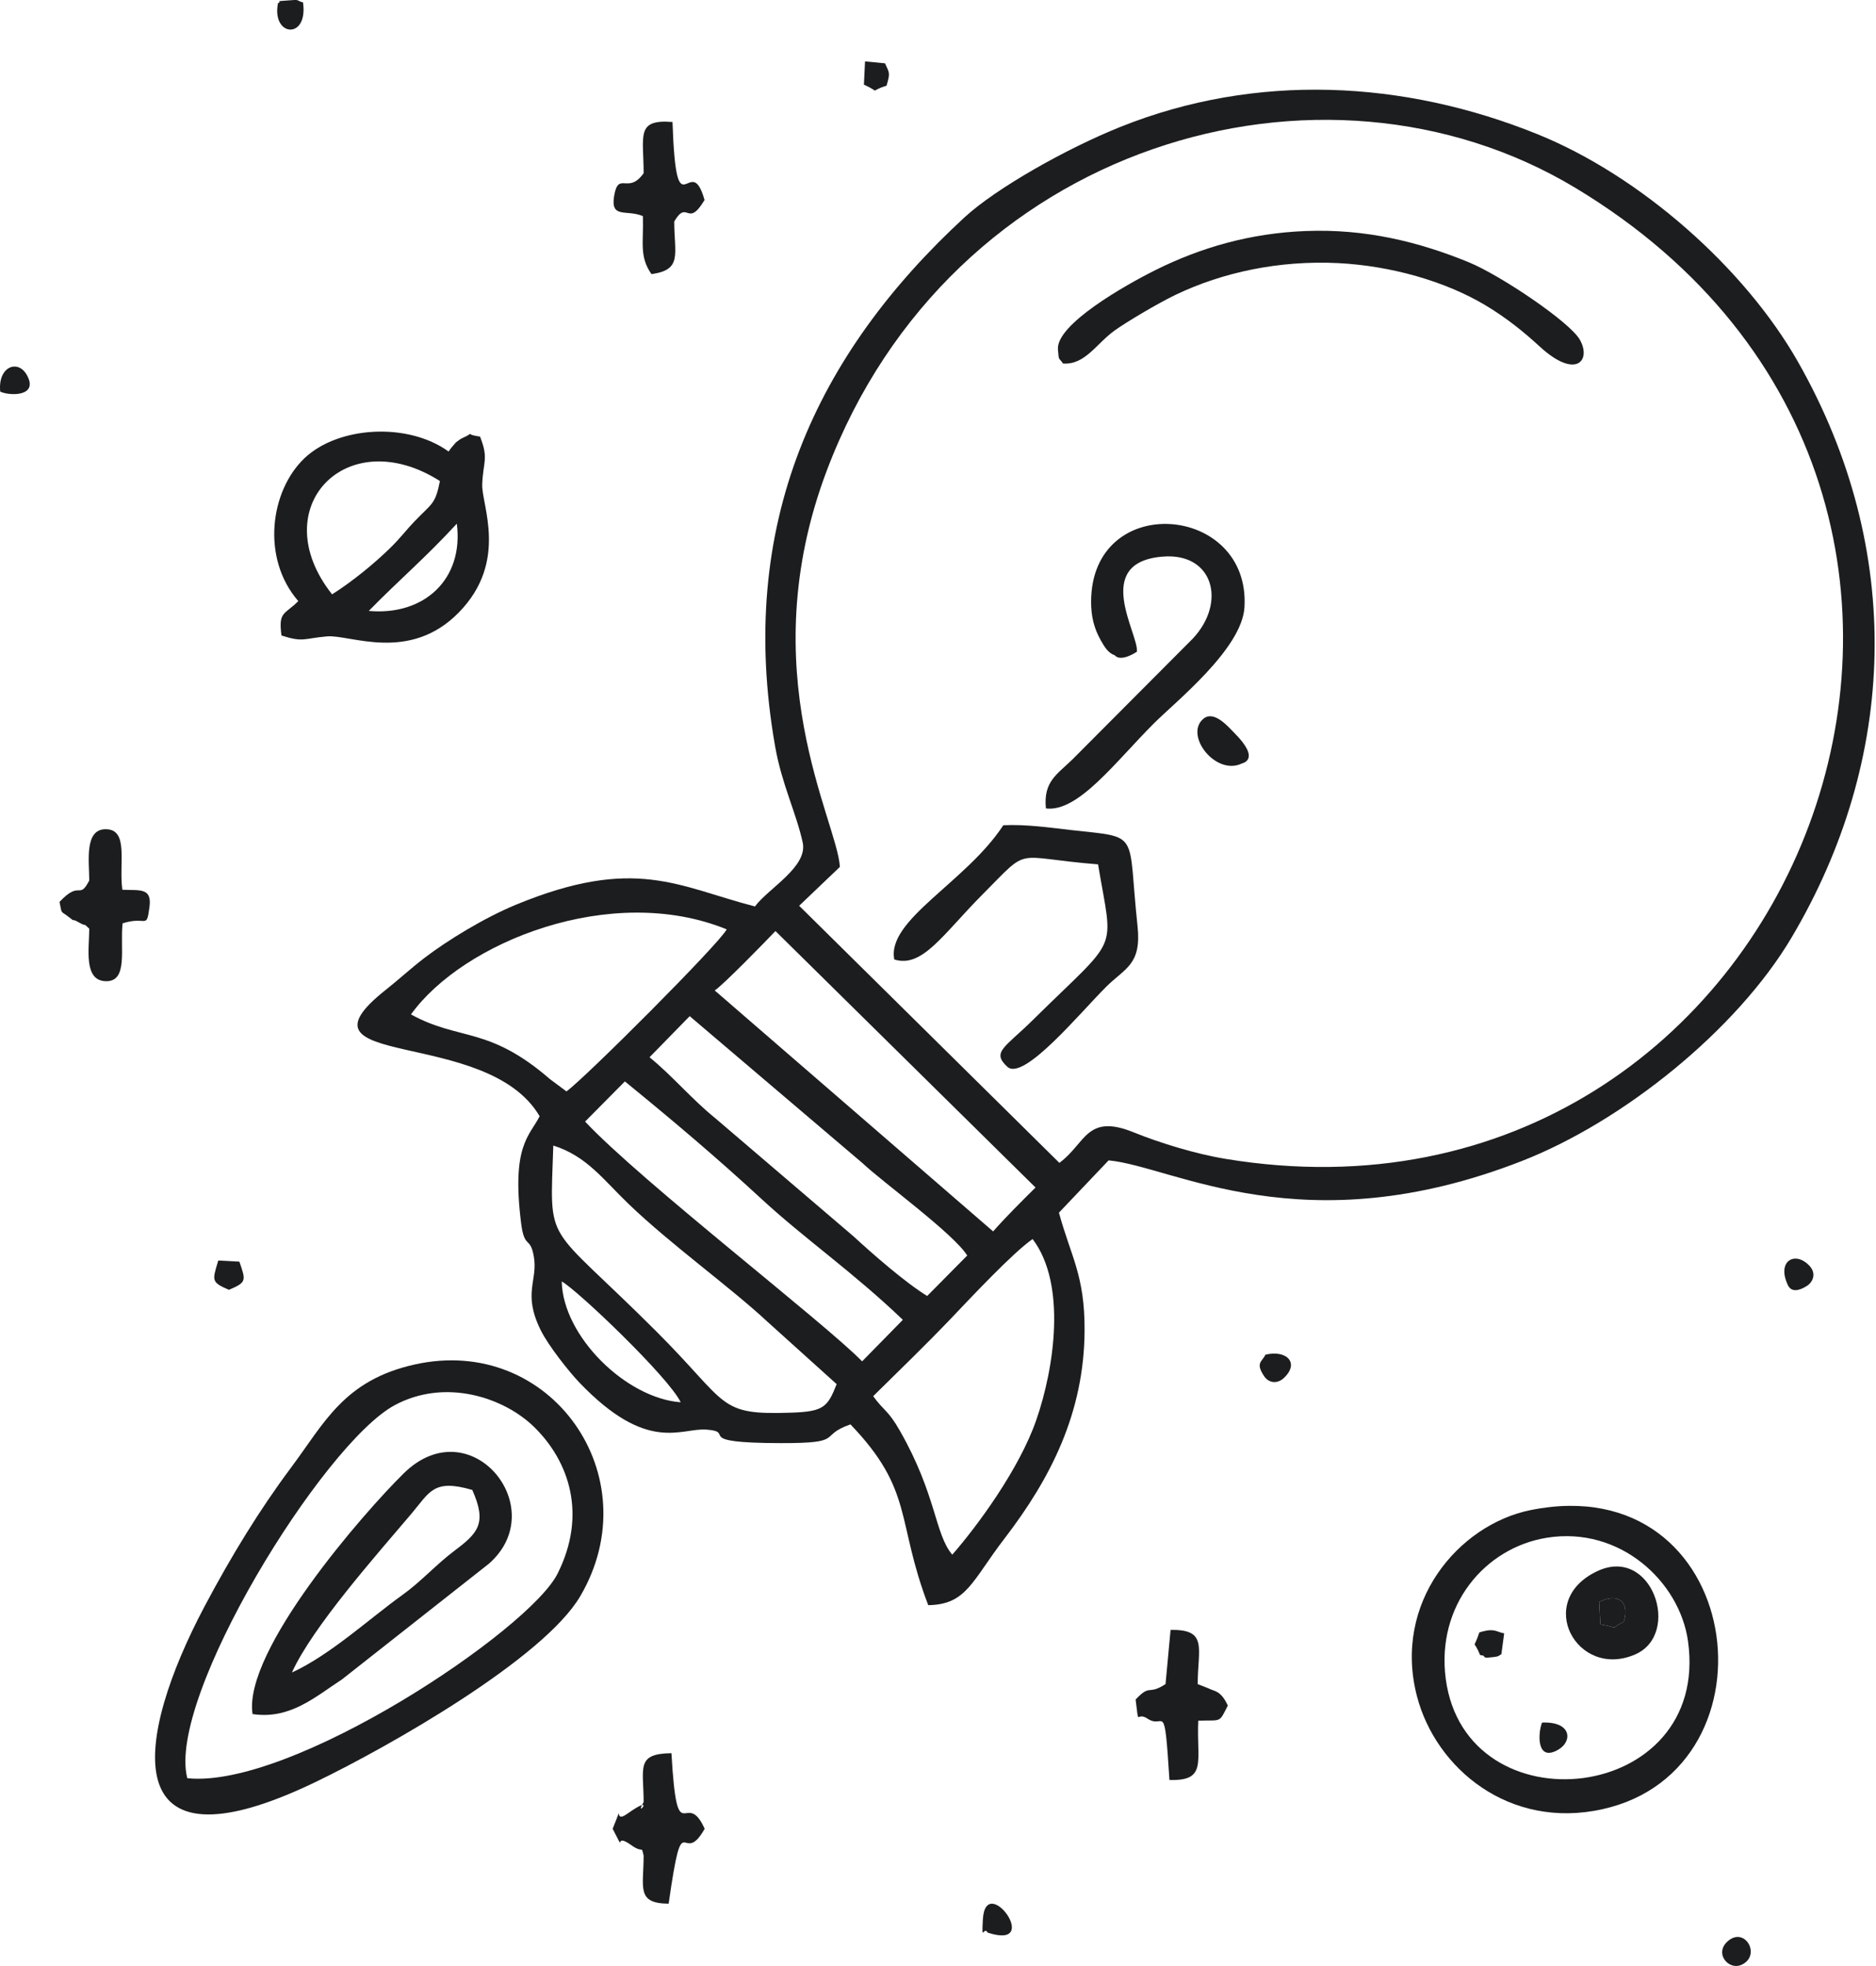<svg width="1142" height="1197" viewBox="0 0 1142 1197" fill="none" xmlns="http://www.w3.org/2000/svg">
<path fill-rule="evenodd" clip-rule="evenodd" d="M579.686 946.429C568.99 933.843 570.161 910.221 547.862 871.103C540.53 858.215 538.451 859.425 531.535 849.938C547.295 834.404 563.056 819.21 578.892 802.656C590.609 790.373 616.385 762.744 628.593 754.278C649.456 781.717 641.783 833.043 630.785 864.565C620.354 894.574 594.691 929.27 579.686 946.429ZM341.954 780.092C351.554 785.384 407.226 838.562 414.369 853.642C381.185 851.223 342.672 813.541 341.954 780.092ZM336.813 697.358C357.147 703.708 367.314 718.221 382.697 732.962C408.813 758.02 444.492 783.456 467.396 804.81L509.311 842.606C503.869 856.363 501.563 859.273 482.174 859.954C436.442 861.579 444.341 855.267 399.629 810.593C330.917 741.957 334.81 760.25 336.813 697.358ZM356.165 682.769L380.391 658.316C408.7 681.409 435.346 703.821 463.881 730.165C489.884 754.165 519.402 774.499 549.601 803.45L524.807 828.735C501.979 805.264 390.558 719.393 356.165 682.769ZM395.396 643.613L419.85 618.593L525.072 708.092C537.166 719.544 580.328 750.839 588.794 764.294L564.417 788.936C550.886 780.659 530.703 762.895 519.629 752.691L435.081 680.426C421.286 669.314 409.229 654.839 395.396 643.613ZM472.045 566.776L630.369 722.908C621.865 731.336 612.606 740.521 604.555 749.629L435.081 602.946C439.73 600.073 466.035 573.163 472.045 566.776ZM344.826 664.401L334.772 656.917C297.317 624.451 279.743 633.825 250.187 617.535C281.859 573.465 372.19 537.106 442.376 565.755C437.84 574.562 355.976 656.426 344.826 664.401ZM644.883 707.903L486.483 551.393L511.276 527.733C509.689 499.689 457.078 408.943 503.264 286.562C578.628 86.851 805.059 21.692 958.999 114.366C1273.46 303.645 1094.65 762.895 746.136 705.484C727.881 702.499 705.809 695.695 690.275 689.384C661.248 677.554 661.021 696.073 644.883 707.903ZM459.572 551.809C412.744 539.714 386.703 520.779 313.985 550.788C294.898 558.688 272.335 572.445 258.35 583.179C250.035 589.528 242.854 596.218 235.031 602.417C172.48 651.853 296.221 624.489 328.498 679.519C322.376 691.613 311.302 697.207 317.198 744.413C319.201 760.703 322.716 752.199 324.946 764.823C327.591 779.79 318.029 786.971 328.99 809.421C333.828 819.362 346.678 835.311 352.498 841.434C394.224 885.125 414.407 869.138 429.941 870.272C448.876 871.632 420.076 878.398 475.333 878.511C515.132 878.587 497.481 874.165 517.702 867.097C556.442 907.425 545.368 925.717 565.059 977.157C588.492 976.779 591.629 962.417 611.585 936.451C639.402 900.168 659.963 860.294 660.228 809.95C660.417 776.313 651.799 764.71 644.618 738.215L674.854 706.391C714.086 709.982 793.191 758.813 926.42 706.769C988.026 682.732 1057.27 626.984 1090.6 570.744C1154.74 462.536 1159.88 335.242 1094.46 220.193C1061.88 162.933 998.533 107.072 936.058 81.749C854.609 48.754 764.694 44.142 682.035 77.251C649.116 90.442 606.369 114.593 587.094 132.357C496.876 215.506 448.045 319.33 471.894 454.599C475.938 477.503 484.744 494.965 488.637 512.88C491.887 527.695 467.698 540.81 459.572 551.809Z" fill="#1C1D1E"/>
<path fill-rule="evenodd" clip-rule="evenodd" d="M114.014 1082.49C101.277 1033.58 196.672 878.889 240.25 855.418C271.015 838.864 306.694 850.618 325.176 868.722C346.53 889.623 357.453 922.013 339.425 957.957C322.152 992.502 177.434 1089.18 114.014 1082.49ZM252.345 830.662C209.371 840.262 197.504 866.19 177.132 893.478C158.272 918.725 140.962 946.883 124.521 977.913C82.19 1057.77 68.47 1144.44 192.288 1084.72C236.735 1063.29 330.997 1009.7 353.258 971.639C396.004 898.694 335.192 812.105 252.345 830.662Z" fill="#1C1D1E"/>
<path fill-rule="evenodd" clip-rule="evenodd" d="M880.084 1021.98C874.226 977.458 903.782 942.195 941.653 936.11C986.062 928.967 1022.46 962.718 1027.56 999.077C1041.47 1098.44 892.254 1114.31 880.084 1021.98ZM931.675 919.291C887.832 928.173 847.694 975.682 862.585 1032.68C874.037 1076.52 918.749 1113.9 975.366 1101.39C1086.37 1076.9 1062.3 892.835 931.675 919.291Z" fill="#1C1D1E"/>
<path fill-rule="evenodd" clip-rule="evenodd" d="M224.488 371.902C243.612 352.4 259.108 339.436 278.081 318.8C282.428 352.589 258.201 374.964 224.488 371.902ZM202.151 361.811C160.538 309.275 210.919 256.702 267.801 292.834C265.004 307.121 262.85 306.441 252.834 316.872C246.409 323.562 243.99 327.304 237.262 333.842C228.003 342.913 214.396 354.101 202.151 361.811ZM181.59 365.931C173.162 374.359 169.382 372.129 171.347 386.869C184.651 391.14 184.614 388.683 199.127 387.398C212.96 386.189 249.319 403.65 279.404 372.734C309.565 341.817 293.124 307.386 293.54 294.989C294.031 280.967 297.621 279.379 292.217 265.773C280.954 264.223 290.818 262.56 281.332 266.756C280.349 267.171 278.308 268.683 277.477 269.364L274.453 272.916C274.113 273.257 273.621 274.277 273.055 274.844C248.072 256.853 205.93 259.537 185.483 278.812C164.393 298.731 158.913 339.852 181.59 365.931Z" fill="#1C1D1E"/>
<path fill-rule="evenodd" clip-rule="evenodd" d="M177.698 1018.16C190.246 990.423 229.251 946.505 250.605 921.295C261.679 908.18 263.909 900.13 287.493 907.009C296.564 927.343 291.084 933.201 276.608 944.048C265.534 952.363 256.388 962.757 244.936 970.958C224.904 985.321 201.169 1007.35 177.698 1018.16ZM153.736 1043.45C176.564 1046.85 191.644 1033.13 208.161 1022.36L297.622 951.91C336.287 918.045 286.397 857.043 245.805 896.88C221.767 920.464 147.915 1004.97 153.736 1043.45Z" fill="#1C1D1E"/>
<path fill-rule="evenodd" clip-rule="evenodd" d="M647.076 221.288C660.493 222.309 667.372 209.156 678.597 201.143C685.325 196.305 704.412 184.853 715.599 179.486C744.399 165.691 778.793 158.397 814.623 160.173C847.089 161.836 879.857 171.323 903.933 185.647C917.237 193.584 927.706 202.164 937.306 210.97C959.378 231.228 968.865 219.436 961.722 206.812C955.561 195.965 913.419 167.581 893.993 159.606C863.832 147.285 831.441 139.197 794.856 140.633C761.029 141.956 731.019 150.686 703.693 164.255C684.909 173.59 642.881 197.477 644.015 212.671C644.582 220.154 644.43 217.282 647.076 221.288Z" fill="#1C1D1E"/>
<path fill-rule="evenodd" clip-rule="evenodd" d="M692.053 396.773C693.527 386.341 664.198 342.31 707.889 338.832C738.617 336.376 746.818 366.725 726.068 388.798L652.783 462.347C643.486 471.456 635.057 475.689 636.683 492.13C656.336 494.662 679.089 463.67 702.484 440.313C715.713 427.084 755.965 395.034 757.552 369.749C761.483 306.669 664.273 298.694 664.198 366.385C664.198 374.851 665.823 382.335 670.169 389.932C672.324 393.673 674.402 397.453 678.673 398.965C678.749 398.965 681.432 403.462 692.053 396.773Z" fill="#1C1D1E"/>
<path fill-rule="evenodd" clip-rule="evenodd" d="M544.386 584.086C561.431 589.491 573.979 568.779 598.017 544.59C627.875 514.58 615.554 521.988 668.43 526.184C677.727 581.667 682.112 568.212 628.745 620.936C611.775 637.68 603.384 640.401 613.211 649.396C623.113 658.505 657.96 615.985 673.57 600.527C684.833 589.339 695 587.336 692.468 563.752C686.194 505.434 694.849 510.083 652.216 505.321C638.194 503.733 625.079 501.768 610.754 502.372C588.077 537.106 539.623 559.935 544.386 584.086Z" fill="#1C1D1E"/>
<path fill-rule="evenodd" clip-rule="evenodd" d="M54.331 536.008C48.019 548.254 49.001 535.404 36.227 549.048C37.927 557.174 36.605 554.037 41.745 558.156C46.809 562.163 42.614 558.459 47.868 561.445C53.461 564.695 49.833 561.029 54.331 565.337C54.331 577.394 50.664 597.123 64.535 597.312C78.179 597.539 72.964 577.319 74.627 562.087C89.405 557.363 89.102 566.245 90.992 552.147C92.655 540.015 84.68 542.207 74.475 541.64C72.246 525.388 78.633 504.752 64.271 504.789C51.194 504.789 54.331 524.67 54.331 536.008Z" fill="#1C1D1E"/>
<path fill-rule="evenodd" clip-rule="evenodd" d="M391.807 105.445C382.282 118.824 376.462 103.819 373.854 119.278C371.473 133.413 381.526 127.328 391.353 131.561C391.882 147.435 388.972 156.015 396.569 166.862C415.58 164.254 410.44 154.843 410.44 134.811C418.641 120.941 418.339 139.347 428.884 121.772C420.191 90.478 411.725 143.504 409.382 74.264C386.893 72.45 391.807 82.654 391.807 105.445Z" fill="#1C1D1E"/>
<path fill-rule="evenodd" clip-rule="evenodd" d="M391.805 1097C385.456 1108.19 400.914 1090.58 381.563 1104.34C372.719 1110.61 380.467 1094.81 372.945 1113.29C381.789 1130.15 372.643 1114.88 384.095 1123.12C391.994 1128.79 390.18 1122.86 391.805 1129.62C391.805 1149.12 387.156 1158.72 407.037 1158.88C416.032 1095.46 414.936 1138.16 428.958 1113.29C417.393 1087.44 412.29 1129.21 408.737 1067.26C386.892 1067.56 391.805 1076.14 391.805 1097Z" fill="#1C1D1E"/>
<path fill-rule="evenodd" clip-rule="evenodd" d="M709.514 1025.19C698.705 1032.3 700.519 1024.74 691.297 1034.6C693.565 1052.37 691.297 1041.41 698.629 1046.28C708.909 1053.16 708.683 1033.02 711.895 1083.59C735.102 1084.19 728.298 1072.4 729.432 1047.49C743.87 1046.96 741.867 1049.19 747.423 1038.27C743.228 1029.09 739.108 1029.54 736.462 1028.18C735.744 1027.8 734.724 1027.46 734.043 1027.16L729.092 1025.23C729.092 1003.5 735.517 991.744 712.576 992.235L709.514 1025.19Z" fill="#1C1D1E"/>
<path fill-rule="evenodd" clip-rule="evenodd" d="M973.514 975.153C985.192 969.408 992.26 975.228 988.443 987.36C978.691 991.934 987.649 991.178 974.194 988.835L973.514 975.153ZM972.266 956.482C933.866 974.586 959.907 1022.4 995.284 1007.2C1023.93 994.92 1005.75 940.646 972.266 956.482Z" fill="#1C1D1E"/>
<path fill-rule="evenodd" clip-rule="evenodd" d="M756.077 464.727C756.152 464.576 767.982 462.686 751.201 445.981C747.875 442.693 738.993 431.921 732.379 437.704C720.889 447.757 740.203 472.551 756.077 464.727Z" fill="#1C1D1E"/>
<path fill-rule="evenodd" clip-rule="evenodd" d="M601.228 1176.49C635.244 1187.6 599.981 1139.18 598.318 1168.44C597.449 1183.37 598.81 1172.07 601.228 1176.49Z" fill="#1C1D1E"/>
<path fill-rule="evenodd" clip-rule="evenodd" d="M1087.77 780.962C1088.11 781.188 1089.36 789.465 1099.94 782.813C1103.45 780.584 1105.95 775.406 1101.56 770.643C1093.02 761.421 1082.06 767.355 1087.77 780.962Z" fill="#1C1D1E"/>
<path fill-rule="evenodd" clip-rule="evenodd" d="M770.287 824.691C768.435 828.961 763.899 829.491 769.644 837.919C772.441 842.001 777.581 842.568 781.55 838.864C791.452 829.491 782.873 821.554 770.287 824.691Z" fill="#1C1D1E"/>
<path fill-rule="evenodd" clip-rule="evenodd" d="M139.333 785.193C150.407 780.544 149.613 779.485 145.72 768.034L132.87 767.354C129.204 779.638 128.448 780.468 139.333 785.193Z" fill="#1C1D1E"/>
<path fill-rule="evenodd" clip-rule="evenodd" d="M938.701 1048.63C936.055 1055.43 935.375 1073.16 948.906 1064.92C957.259 1059.89 956.729 1047.87 938.701 1048.63Z" fill="#1C1D1E"/>
<path fill-rule="evenodd" clip-rule="evenodd" d="M0.134 238.41C5.916 241.094 23.68 241.51 16.386 228.357C10.905 218.454 -1.416 223.141 0.134 238.41Z" fill="#1C1D1E"/>
<path fill-rule="evenodd" clip-rule="evenodd" d="M169.229 1.886C165.147 22.409 187.749 24.488 184.461 1.471C180.568 0.45 182.458 -0.23 178.036 0.072C164.429 0.942 172.82 0.677 169.229 1.886Z" fill="#1C1D1E"/>
<path fill-rule="evenodd" clip-rule="evenodd" d="M1052.54 1181.1C1042.72 1188.54 1052.17 1200.07 1060.52 1195.91C1071.93 1190.25 1062.6 1173.43 1052.54 1181.1Z" fill="#1C1D1E"/>
<path fill-rule="evenodd" clip-rule="evenodd" d="M900.53 993.749C896.713 1005.62 896.675 996.659 900.946 1007.47C901.815 1007.81 903.1 1007.54 903.516 1008.49C903.969 1009.36 905.557 1009.09 906.124 1009.05C913.721 1008.45 911.831 1007.92 913.947 1007.05L915.648 994.316C910.735 993.484 910.017 990.801 900.53 993.749Z" fill="#1C1D1E"/>
<path fill-rule="evenodd" clip-rule="evenodd" d="M973.516 975.152L974.196 988.834C987.651 991.177 978.694 991.933 988.445 987.36C992.262 975.227 985.194 969.407 973.516 975.152Z" fill="#1C1D1E"/>
<path fill-rule="evenodd" clip-rule="evenodd" d="M526.583 37.377L525.902 51.55C537.316 56.577 527.754 55.783 539.66 52.193C542.154 43.878 541.285 44.445 538.753 38.549L526.583 37.377Z" fill="#1C1D1E"/>
</svg>
